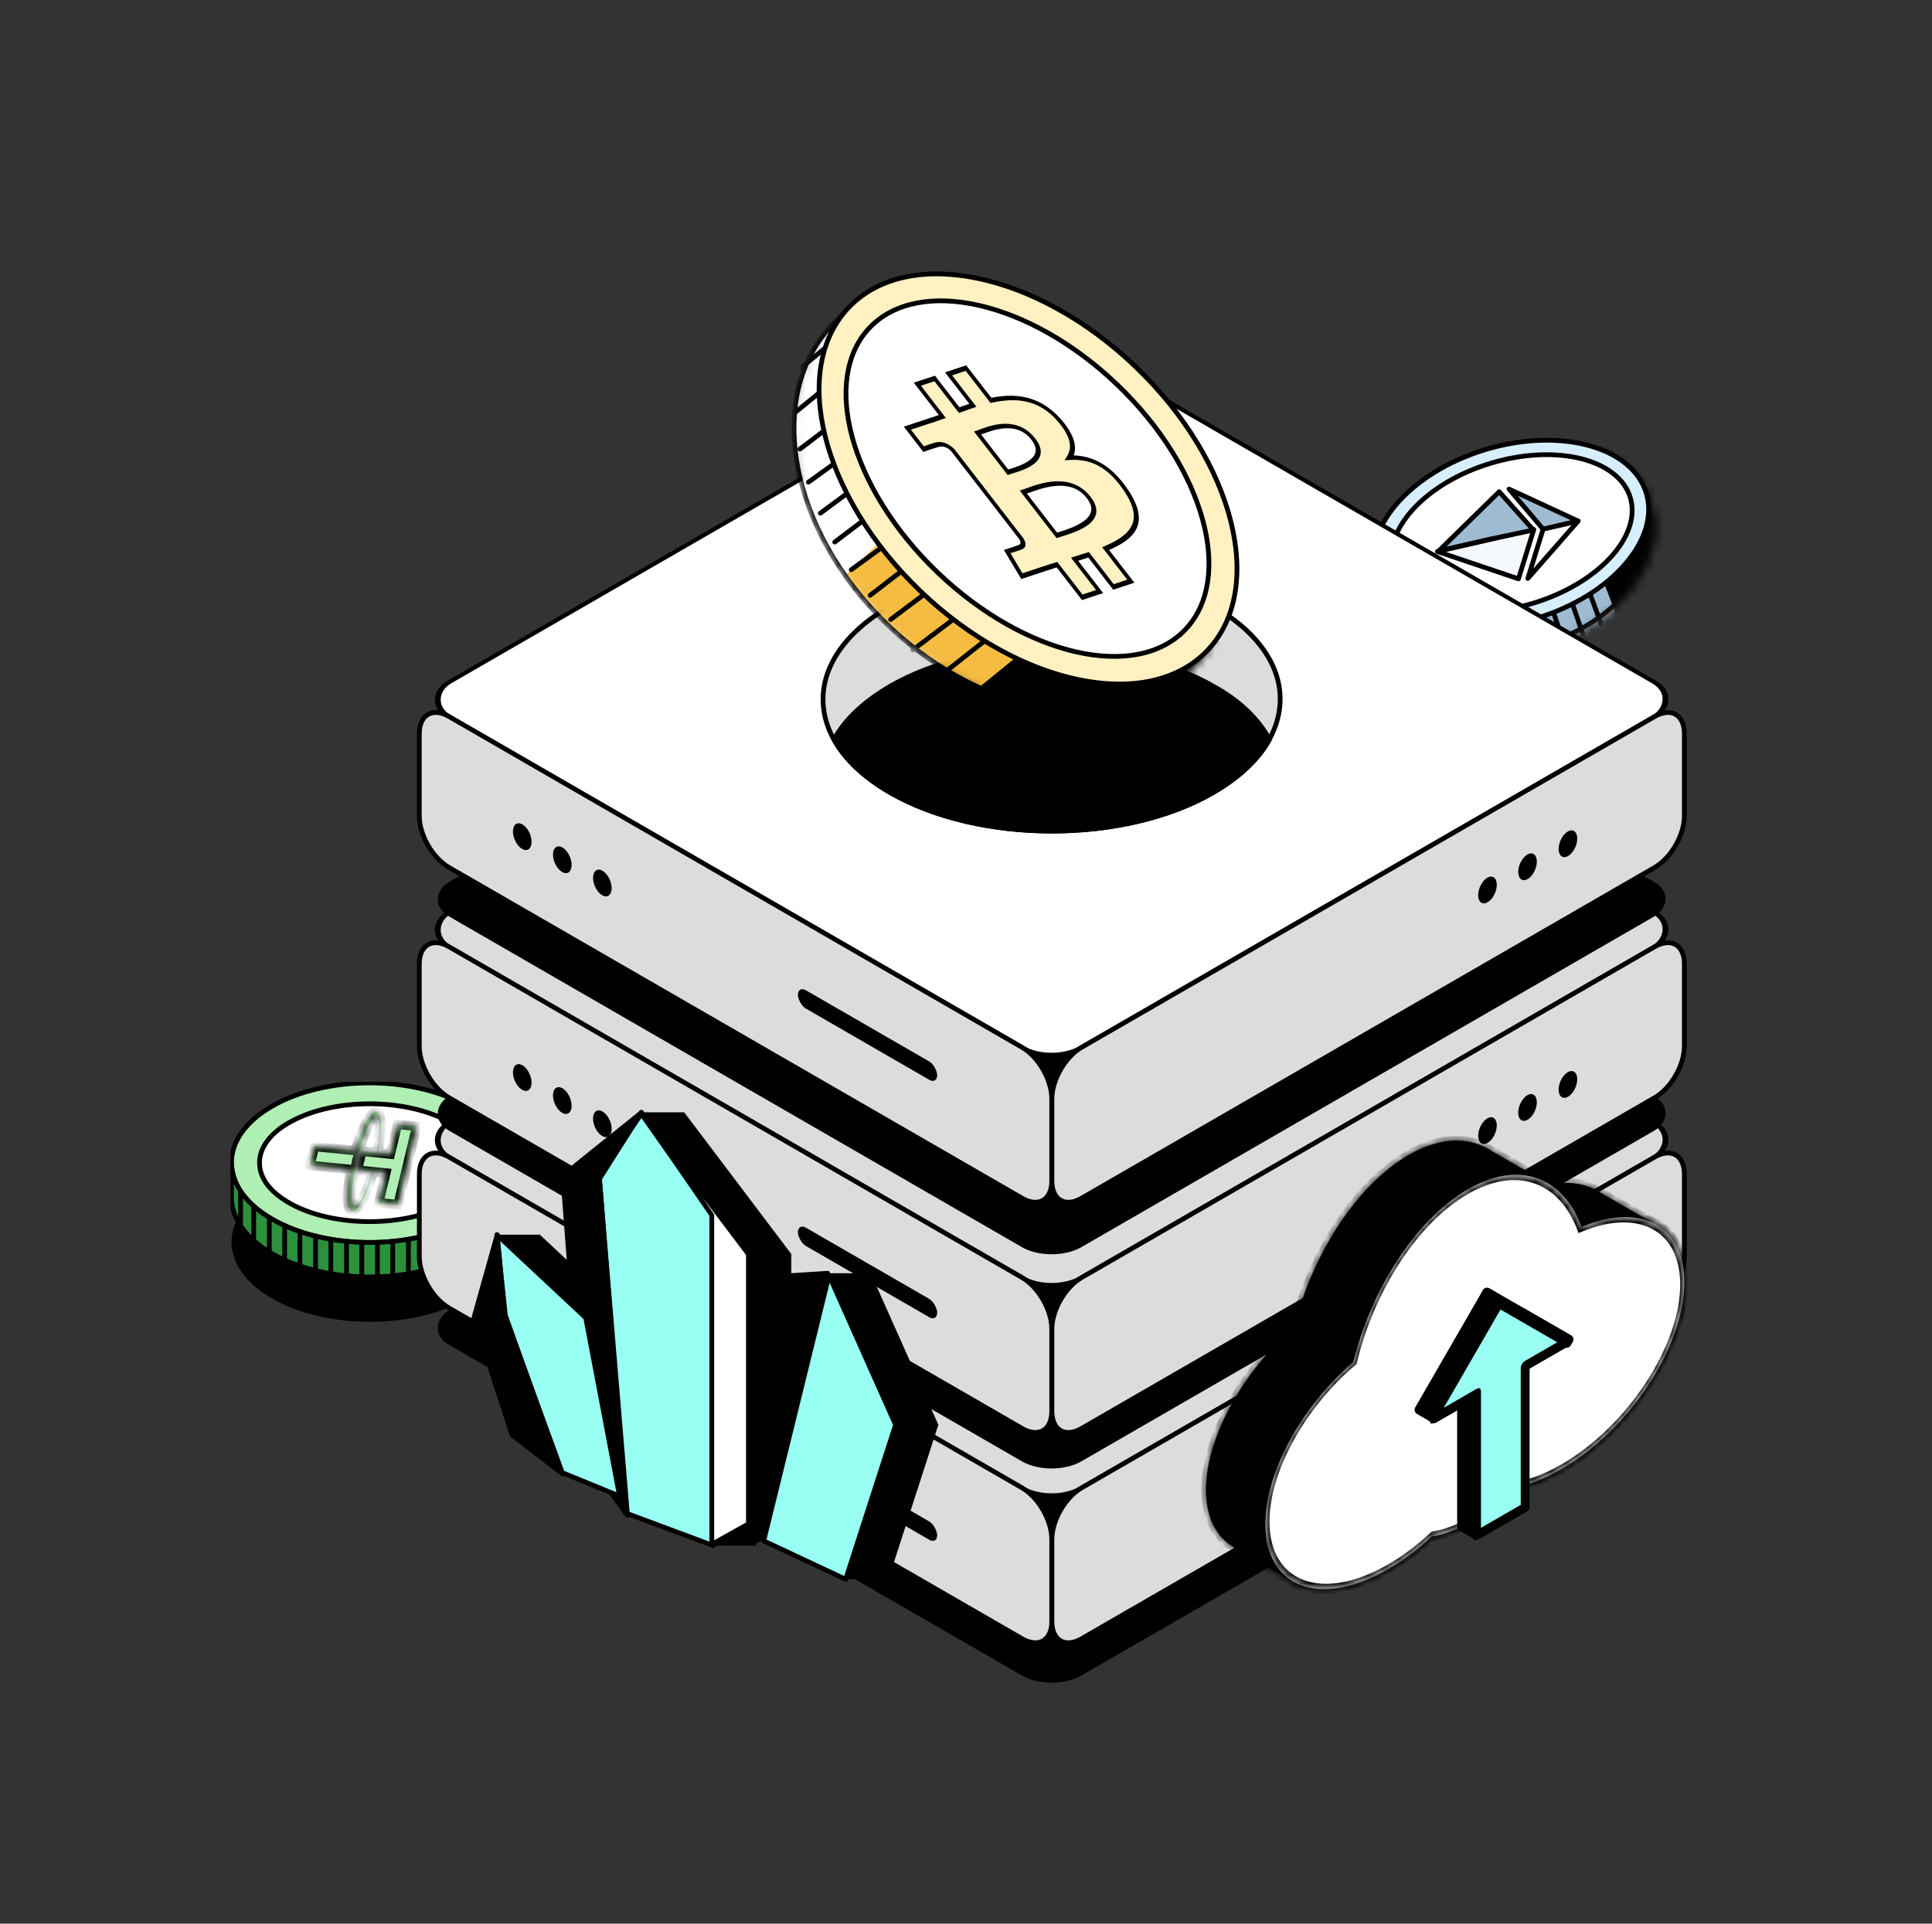 <svg width="241" height="240" viewBox="0 0 241 240" fill="none" xmlns="http://www.w3.org/2000/svg">
<rect x="0" y="0" width="241" height="240" fill="#333333" stroke="none"/>
<mask id="mask0_2521_40071" style="mask-type:alpha" maskUnits="userSpaceOnUse" x="171" y="54" width="36" height="28">
<path d="M192.64 80.416C187.946 81.829 183.29 81.728 179.562 80.434C175.833 79.139 173.049 76.66 172.045 73.324C171.04 69.987 171.992 66.383 174.386 63.245C176.78 60.108 180.606 57.453 185.301 56.039C189.995 54.626 194.651 54.727 198.38 56.021C202.108 57.316 204.892 59.795 205.896 63.131C206.901 66.468 205.949 70.072 203.555 73.21C201.161 76.347 197.335 79.002 192.64 80.416Z" fill="white" stroke="black" stroke-width="0.489"/>
</mask>
<g mask="url(#mask0_2521_40071)">
<rect x="200.301" y="83.737" width="26.519" height="16.051" transform="rotate(-111.124 200.301 83.737)" fill="black"/>
<rect x="189.584" y="90.089" width="26.519" height="16.051" transform="rotate(-111.124 189.584 90.089)" fill="#9EBBD1"/>
<path d="M176.562 80.425L174.453 75.046M179.355 81.741L177.355 76.564M181.877 82.257L180.14 77.257M184.231 82.41L182.708 77.654M186.518 82.287L184.968 77.631M188.72 81.959L187.192 77.558M190.886 81.47L189.355 76.781M192.966 80.777L191.47 76.56M194.99 79.947L193.51 75.615M197.462 79.146L195.834 74.435M199.754 77.923L197.909 72.915M201.829 76.404L199.984 71.396M203.687 74.588L201.81 69.537M204.674 72.204L203.031 68.095" stroke="black" stroke-width="0.593" stroke-miterlimit="10" stroke-linecap="round" stroke-linejoin="round"/>
<path d="M192.625 80.365C187.94 81.776 183.296 81.675 179.579 80.384C175.861 79.094 173.093 76.625 172.095 73.309C171.096 69.992 172.041 66.406 174.428 63.277C176.814 60.149 180.631 57.5 185.316 56.09C190.001 54.679 194.645 54.78 198.362 56.071C202.08 57.361 204.848 59.83 205.846 63.146C206.845 66.463 205.9 70.049 203.513 73.178C201.127 76.306 197.31 78.955 192.625 80.365Z" stroke="black" stroke-width="0.593"/>
</g>
<path d="M191.652 77.136C186.958 78.549 182.362 78.626 178.729 77.621C175.092 76.616 172.466 74.544 171.607 71.691C170.748 68.838 171.794 65.66 174.271 62.814C176.745 59.971 180.62 57.497 185.313 56.084C190.007 54.671 194.603 54.594 198.236 55.599C201.873 56.604 204.499 58.676 205.358 61.529C206.217 64.382 205.171 67.559 202.694 70.406C200.22 73.249 196.345 75.723 191.652 77.136Z" fill="#D7EEFF" stroke="black" stroke-width="0.593"/>
<path d="M191.226 75.263C187.112 76.502 183.099 76.619 179.944 75.822C176.781 75.024 174.533 73.325 173.825 70.973C173.117 68.621 174.053 65.964 176.249 63.552C178.44 61.145 181.85 59.028 185.965 57.789C190.08 56.55 194.092 56.432 197.248 57.229C200.41 58.028 202.658 59.727 203.366 62.078C204.075 64.43 203.138 67.088 200.942 69.5C198.751 71.907 195.341 74.024 191.226 75.263Z" fill="white" stroke="black" stroke-width="0.593"/>
<path d="M189.414 72.216L191.329 66.053L185.74 67.332L179.3 68.806L189.414 72.216Z" fill="#F5F9FE" stroke="black" stroke-width="0.593" stroke-linejoin="round"/>
<path d="M179.479 68.724L185.918 67.25L191.276 66.125L187.012 61.345L179.479 68.724Z" fill="#9EBBD1" stroke="black" stroke-width="0.593" stroke-linejoin="round"/>
<path d="M190.581 72.169L196.868 65.004L192.494 66.005L190.581 72.169Z" fill="white" stroke="black" stroke-width="0.593" stroke-linejoin="round"/>
<path d="M192.479 66.001L196.853 65L188.242 61.018L192.479 66.001Z" fill="#9EBBD1" stroke="black" stroke-width="0.593" stroke-linejoin="round"/>
<g clip-path="url(#clip0_2521_40071)">
<path d="M63.346 154.952C63.346 155.673 63.202 156.394 62.938 157.09C62.265 158.892 60.704 160.597 58.302 161.991C51.576 165.882 40.67 165.882 33.92 161.991C31.518 160.597 29.956 158.892 29.284 157.09C29.019 156.394 28.875 155.673 28.875 154.952C28.875 152.406 30.557 149.86 33.92 147.914C40.646 144.022 51.552 144.022 58.302 147.914C61.665 149.86 63.346 152.406 63.346 154.952Z" fill="black"/>
<path d="M63.346 145.059C63.346 145.779 63.202 146.5 62.938 147.197C62.265 148.998 60.704 150.704 58.302 152.097C51.576 155.988 40.67 155.988 33.92 152.097C31.518 150.704 29.956 148.998 29.284 147.197C29.019 146.5 28.875 145.779 28.875 145.059C28.875 142.512 30.557 139.966 33.92 138.02C40.646 134.129 51.552 134.129 58.302 138.02C61.665 139.966 63.346 142.512 63.346 145.059Z" fill="#AFEFB4" stroke="black" stroke-width="0.593" stroke-miterlimit="10" stroke-linecap="round" stroke-linejoin="round"/>
<path d="M59.829 145.058C59.829 145.586 59.733 146.115 59.516 146.643C58.964 147.964 57.739 149.237 55.817 150.246C50.46 153.129 41.764 153.129 36.383 150.246C34.462 149.213 33.213 147.964 32.684 146.643C32.468 146.115 32.372 145.586 32.372 145.058C32.372 143.184 33.717 141.286 36.407 139.869C41.764 136.986 50.46 136.986 55.841 139.869C58.483 141.31 59.829 143.184 59.829 145.058Z" fill="white" stroke="black" stroke-width="0.593" stroke-miterlimit="10" stroke-linecap="round" stroke-linejoin="round"/>
<mask id="path-15-inside-1_2521_40071" fill="white">
<path fill-rule="evenodd" clip-rule="evenodd" d="M51.989 140.517L49.652 150.296L47.237 150.053L48.123 146.344L46.563 146.187C45.748 149.065 44.643 151.194 43.944 151.124C43.244 151.053 43.185 148.806 43.752 145.902L38.658 145.39L39.222 143.029L44.318 143.542C45.132 140.685 46.229 138.577 46.925 138.647C47.621 138.717 47.683 140.942 47.126 143.826L48.688 143.983L49.574 140.274L51.989 140.517ZM46.99 143.812C47.476 141.31 47.478 139.402 46.947 139.348C46.334 139.287 45.243 141.724 44.51 144.793C43.777 147.861 43.679 150.398 44.292 150.46C44.825 150.513 45.721 148.674 46.428 146.173L44.574 145.987L45.138 143.626L46.99 143.812Z"/>
</mask>
<path fill-rule="evenodd" clip-rule="evenodd" d="M51.989 140.517L49.652 150.296L47.237 150.053L48.123 146.344L46.563 146.187C45.748 149.065 44.643 151.194 43.944 151.124C43.244 151.053 43.185 148.806 43.752 145.902L38.658 145.39L39.222 143.029L44.318 143.542C45.132 140.685 46.229 138.577 46.925 138.647C47.621 138.717 47.683 140.942 47.126 143.826L48.688 143.983L49.574 140.274L51.989 140.517ZM46.99 143.812C47.476 141.31 47.478 139.402 46.947 139.348C46.334 139.287 45.243 141.724 44.51 144.793C43.777 147.861 43.679 150.398 44.292 150.46C44.825 150.513 45.721 148.674 46.428 146.173L44.574 145.987L45.138 143.626L46.99 143.812Z" fill="#AFEFB4"/>
<path d="M49.652 150.296L49.514 150.873L50.105 150.932L50.242 150.355L49.652 150.296ZM51.989 140.517L52.579 140.576L52.717 139.999L52.127 139.94L51.989 140.517ZM47.237 150.053L46.646 149.993L46.508 150.571L47.099 150.63L47.237 150.053ZM48.123 146.344L48.714 146.403L48.852 145.826L48.261 145.767L48.123 146.344ZM46.563 146.187L46.701 145.61L46.135 145.553L45.979 146.103L46.563 146.187ZM43.752 145.902L44.347 145.937L44.456 145.382L43.89 145.325L43.752 145.902ZM38.658 145.39L38.067 145.331L37.929 145.908L38.52 145.967L38.658 145.39ZM39.222 143.029L39.36 142.452L38.77 142.393L38.632 142.97L39.222 143.029ZM44.318 143.542L44.18 144.119L44.745 144.176L44.902 143.626L44.318 143.542ZM47.126 143.826L46.53 143.792L46.423 144.346L46.988 144.403L47.126 143.826ZM48.688 143.983L48.55 144.56L49.14 144.62L49.278 144.042L48.688 143.983ZM49.574 140.274L49.712 139.697L49.121 139.637L48.983 140.215L49.574 140.274ZM46.99 143.812L46.852 144.39L47.468 144.451L47.586 143.847L46.99 143.812ZM46.428 146.173L47.012 146.257L47.181 145.658L46.566 145.596L46.428 146.173ZM44.574 145.987L43.983 145.928L43.845 146.505L44.436 146.564L44.574 145.987ZM45.138 143.626L45.276 143.049L44.685 142.99L44.547 143.567L45.138 143.626ZM50.242 150.355L52.579 140.576L51.398 140.457L49.062 150.236L50.242 150.355ZM47.099 150.63L49.514 150.873L49.79 149.718L47.375 149.476L47.099 150.63ZM47.533 146.284L46.646 149.993L47.827 150.112L48.714 146.403L47.533 146.284ZM46.425 146.764L47.985 146.921L48.261 145.767L46.701 145.61L46.425 146.764ZM43.806 151.701C44.314 151.752 44.726 151.399 44.967 151.136C45.239 150.839 45.5 150.431 45.745 149.968C46.238 149.032 46.733 147.735 47.148 146.271L45.979 146.103C45.579 147.517 45.113 148.724 44.675 149.555C44.454 149.974 44.257 150.266 44.1 150.437C43.911 150.643 43.923 150.531 44.082 150.546L43.806 151.701ZM43.156 145.867C42.868 147.345 42.733 148.678 42.767 149.667C42.783 150.157 42.842 150.597 42.962 150.934C43.069 151.233 43.298 151.65 43.806 151.701L44.082 150.546C44.24 150.562 44.199 150.672 44.115 150.439C44.046 150.244 43.994 149.927 43.979 149.484C43.949 148.606 44.069 147.364 44.347 145.937L43.156 145.867ZM38.52 145.967L43.614 146.479L43.89 145.325L38.796 144.813L38.52 145.967ZM38.632 142.97L38.067 145.331L39.248 145.449L39.812 143.089L38.632 142.97ZM44.456 142.965L39.36 142.452L39.084 143.607L44.18 144.119L44.456 142.965ZM47.063 138.07C46.557 138.019 46.147 138.368 45.906 138.63C45.635 138.926 45.375 139.33 45.132 139.79C44.641 140.718 44.148 142.003 43.734 143.457L44.902 143.626C45.302 142.223 45.765 141.027 46.2 140.204C46.42 139.789 46.616 139.501 46.772 139.331C46.958 139.128 46.945 139.24 46.787 139.225L47.063 138.07ZM47.722 143.86C48.005 142.393 48.136 141.07 48.102 140.089C48.084 139.603 48.026 139.166 47.905 138.831C47.798 138.535 47.569 138.121 47.063 138.07L46.787 139.225C46.63 139.209 46.669 139.099 46.752 139.33C46.822 139.522 46.874 139.835 46.89 140.274C46.92 141.144 46.804 142.376 46.53 143.792L47.722 143.86ZM48.825 143.406L47.264 143.249L46.988 144.403L48.55 144.56L48.825 143.406ZM48.983 140.215L48.097 143.924L49.278 144.042L50.164 140.333L48.983 140.215ZM52.127 139.94L49.712 139.697L49.436 140.851L51.851 141.094L52.127 139.94ZM46.809 139.926C46.686 139.913 46.63 139.85 46.623 139.841C46.619 139.836 46.637 139.859 46.661 139.938C46.708 140.096 46.741 140.361 46.743 140.739C46.748 141.486 46.633 142.548 46.394 143.778L47.586 143.847C47.833 142.574 47.962 141.431 47.956 140.585C47.953 140.167 47.918 139.788 47.831 139.495C47.788 139.349 47.723 139.194 47.62 139.065C47.514 138.932 47.341 138.797 47.085 138.771L46.809 139.926ZM45.1 144.852C45.461 143.343 45.906 142.006 46.327 141.066C46.539 140.591 46.733 140.247 46.889 140.037C46.969 139.931 47.017 139.889 47.029 139.88C47.04 139.872 46.953 139.94 46.809 139.926L47.085 138.771C46.788 138.741 46.533 138.872 46.365 138.998C46.197 139.122 46.053 139.284 45.933 139.446C45.689 139.772 45.449 140.217 45.221 140.728C44.759 141.759 44.292 143.174 43.919 144.733L45.1 144.852ZM44.43 149.883C44.573 149.897 44.624 149.979 44.618 149.969C44.611 149.958 44.584 149.909 44.558 149.792C44.507 149.561 44.483 149.195 44.502 148.701C44.54 147.723 44.74 146.361 45.1 144.852L43.919 144.733C43.547 146.293 43.331 147.733 43.29 148.806C43.27 149.337 43.291 149.809 43.37 150.168C43.41 150.345 43.471 150.528 43.573 150.68C43.675 150.832 43.857 151.007 44.154 151.037L44.43 149.883ZM45.843 146.09C45.496 147.319 45.108 148.364 44.752 149.083C44.572 149.447 44.416 149.696 44.296 149.839C44.236 149.911 44.207 149.93 44.212 149.927C44.222 149.92 44.306 149.87 44.43 149.883L44.154 151.037C44.411 151.063 44.64 150.967 44.803 150.86C44.963 150.757 45.096 150.621 45.206 150.489C45.427 150.225 45.638 149.868 45.837 149.466C46.239 148.653 46.652 147.528 47.012 146.257L45.843 146.09ZM44.436 146.564L46.29 146.75L46.566 145.596L44.712 145.41L44.436 146.564ZM44.547 143.567L43.983 145.928L45.164 146.046L45.728 143.685L44.547 143.567ZM47.128 143.235L45.276 143.049L45 144.203L46.852 144.39L47.128 143.235Z" fill="black" mask="url(#path-15-inside-1_2521_40071)"/>
<path d="M63.346 145.052V149.352C63.346 151.898 61.665 154.445 58.302 156.39C51.576 160.282 40.67 160.282 33.92 156.39C30.557 154.445 28.875 151.898 28.875 149.352V145.052C28.875 145.773 29.019 146.493 29.284 147.19C29.956 148.992 31.518 150.697 33.92 152.09C40.646 155.982 51.552 155.982 58.302 152.09C60.728 150.697 62.265 148.992 62.938 147.19C63.202 146.493 63.346 145.773 63.346 145.052Z" fill="#2C903D" stroke="black" stroke-width="0.593" stroke-miterlimit="10"/>
<path d="M62.524 152.434V148.134" stroke="black" stroke-width="0.593" stroke-miterlimit="10" stroke-linecap="round" stroke-linejoin="round"/>
<path d="M60.617 154.755V150.479" stroke="black" stroke-width="0.593" stroke-miterlimit="10" stroke-linecap="round" stroke-linejoin="round"/>
<path d="M58.664 156.174V151.898" stroke="black" stroke-width="0.593" stroke-miterlimit="10" stroke-linecap="round" stroke-linejoin="round"/>
<path d="M56.712 157.184V152.908" stroke="black" stroke-width="0.593" stroke-miterlimit="10" stroke-linecap="round" stroke-linejoin="round"/>
<path d="M54.759 157.957V153.657" stroke="black" stroke-width="0.593" stroke-miterlimit="10" stroke-linecap="round" stroke-linejoin="round"/>
<path d="M52.852 158.501V154.225" stroke="black" stroke-width="0.593" stroke-miterlimit="10" stroke-linecap="round" stroke-linejoin="round"/>
<path d="M50.945 158.911V154.611" stroke="black" stroke-width="0.593" stroke-miterlimit="10" stroke-linecap="round" stroke-linejoin="round"/>
<path d="M48.992 159.165V154.889" stroke="black" stroke-width="0.593" stroke-miterlimit="10" stroke-linecap="round" stroke-linejoin="round"/>
<path d="M47.085 159.278V155.003" stroke="black" stroke-width="0.593" stroke-miterlimit="10" stroke-linecap="round" stroke-linejoin="round"/>
<path d="M45.132 159.278V155.003" stroke="black" stroke-width="0.593" stroke-miterlimit="10" stroke-linecap="round" stroke-linejoin="round"/>
<path d="M43.225 159.165V154.889" stroke="black" stroke-width="0.593" stroke-miterlimit="10" stroke-linecap="round" stroke-linejoin="round"/>
<path d="M41.272 158.887V154.611" stroke="black" stroke-width="0.593" stroke-miterlimit="10" stroke-linecap="round" stroke-linejoin="round"/>
<path d="M39.365 158.502V154.202" stroke="black" stroke-width="0.593" stroke-miterlimit="10" stroke-linecap="round" stroke-linejoin="round"/>
<path d="M37.412 157.933V153.657" stroke="black" stroke-width="0.593" stroke-miterlimit="10" stroke-linecap="round" stroke-linejoin="round"/>
<path d="M35.505 157.185V152.885" stroke="black" stroke-width="0.593" stroke-miterlimit="10" stroke-linecap="round" stroke-linejoin="round"/>
<path d="M33.598 156.151V151.875" stroke="black" stroke-width="0.593" stroke-miterlimit="10" stroke-linecap="round" stroke-linejoin="round"/>
<path d="M31.645 154.737V150.462" stroke="black" stroke-width="0.593" stroke-miterlimit="10" stroke-linecap="round" stroke-linejoin="round"/>
<path d="M30.011 152.887V148.611" stroke="black" stroke-width="0.593" stroke-miterlimit="10" stroke-linecap="round" stroke-linejoin="round"/>
</g>
<rect width="91.093" height="91.093" rx="4.276" transform="matrix(0.866 0.5 -0.866 0.5 131.184 120.088)" fill="black"/>
<rect width="91.093" height="91.093" rx="4.276" transform="matrix(0.866 0.5 -0.866 0.5 131.184 96.673)" fill="#DCDCDC" stroke="black" stroke-width="0.593" stroke-miterlimit="10" stroke-linecap="round" stroke-linejoin="round"/>
<path d="M127.493 185.623L56.01 144.352C53.965 143.171 52.307 144.128 52.307 146.49L52.307 156.767C52.307 159.129 53.965 162 56.01 163.181L127.493 204.442C129.538 205.622 131.196 204.665 131.196 202.303L131.196 192.037C131.196 189.675 129.538 186.803 127.493 185.623Z" fill="#DCDCDC" stroke="black" stroke-width="0.593" stroke-miterlimit="10" stroke-linecap="round" stroke-linejoin="round"/>
<path d="M134.921 185.623L206.404 144.352C208.449 143.171 210.107 144.128 210.107 146.49L210.107 156.767C210.107 159.129 208.449 162 206.404 163.181L134.921 204.442C132.876 205.622 131.218 204.665 131.218 202.303L131.218 192.037C131.218 189.675 132.876 186.803 134.921 185.623Z" fill="#DCDCDC" stroke="black" stroke-width="0.593" stroke-miterlimit="10" stroke-linecap="round" stroke-linejoin="round"/>
<rect width="91.093" height="91.093" rx="4.276" transform="matrix(0.866 0.5 -0.866 0.5 131.184 93.364)" fill="black"/>
<rect width="91.093" height="91.093" rx="4.276" transform="matrix(0.866 0.5 -0.866 0.5 131.184 70.432)" fill="#DCDCDC" stroke="black" stroke-width="0.593" stroke-miterlimit="10" stroke-linecap="round" stroke-linejoin="round"/>
<path d="M127.493 159.387L56.01 118.116C53.965 116.935 52.307 117.893 52.307 120.254L52.307 130.531C52.307 132.893 53.965 135.765 56.01 136.945L127.493 178.206C129.538 179.386 131.196 178.429 131.196 176.068L131.196 165.801C131.196 163.439 129.538 160.568 127.493 159.387Z" fill="#DCDCDC" stroke="black" stroke-width="0.593" stroke-miterlimit="10" stroke-linecap="round" stroke-linejoin="round"/>
<rect width="91.093" height="91.093" rx="4.276" transform="matrix(0.866 0.5 -0.866 0.5 131.184 66.64)" fill="black"/>
<path d="M134.921 159.387L206.404 118.116C208.449 116.935 210.107 117.893 210.107 120.254L210.107 130.531C210.107 132.893 208.449 135.765 206.404 136.945L134.921 178.206C132.876 179.386 131.218 178.429 131.218 176.068L131.218 165.801C131.218 163.439 132.876 160.568 134.921 159.387Z" fill="#DCDCDC" stroke="black" stroke-width="0.593" stroke-miterlimit="10" stroke-linecap="round" stroke-linejoin="round"/>
<rect width="91.093" height="91.093" rx="4.276" transform="matrix(0.866 0.5 -0.866 0.5 131.184 41.71)" fill="white" stroke="black" stroke-width="0.593" stroke-miterlimit="10" stroke-linecap="round" stroke-linejoin="round"/>
<path d="M158.34 92.247C157.013 94.668 154.671 96.931 151.314 98.883C140.228 105.285 122.195 105.285 111.031 98.883C107.674 96.931 105.332 94.668 104.005 92.247C100.882 86.549 103.224 80.147 111.031 75.619C122.117 69.218 140.15 69.218 151.314 75.619C159.199 80.147 161.463 86.549 158.34 92.247Z" fill="#DCDCDC" stroke="black" stroke-width="0.593" stroke-miterlimit="10" stroke-linecap="round" stroke-linejoin="round"/>
<path d="M158.364 92.245C157.037 94.665 154.695 96.929 151.338 98.881C140.252 105.282 122.219 105.282 111.055 98.881C107.698 96.929 105.356 94.665 104.029 92.245C105.356 89.825 107.698 87.561 111.055 85.609C122.141 79.208 140.174 79.208 151.338 85.609C154.773 87.483 157.037 89.825 158.364 92.245Z" fill="black" stroke="black" stroke-width="0.593" stroke-miterlimit="10" stroke-linecap="round" stroke-linejoin="round"/>
<path d="M127.493 130.665L56.01 89.394C53.965 88.213 52.307 89.171 52.307 91.532L52.307 101.809C52.307 104.171 53.965 107.043 56.01 108.223L127.493 149.484C129.538 150.664 131.196 149.707 131.196 147.346L131.196 137.079C131.196 134.717 129.538 131.846 127.493 130.665Z" fill="#DCDCDC" stroke="black" stroke-width="0.593" stroke-miterlimit="10" stroke-linecap="round" stroke-linejoin="round"/>
<path d="M65.839 106.004C66.355 105.784 66.464 104.88 66.083 103.983C65.701 103.087 64.974 102.538 64.458 102.758C63.942 102.978 63.832 103.882 64.214 104.779C64.595 105.675 65.323 106.224 65.839 106.004Z" fill="black"/>
<path d="M70.834 108.888C71.35 108.668 71.459 107.763 71.078 106.867C70.697 105.97 69.969 105.422 69.453 105.641C68.937 105.861 68.828 106.766 69.209 107.662C69.591 108.559 70.318 109.107 70.834 108.888Z" fill="black"/>
<path d="M75.829 111.788C76.345 111.568 76.455 110.664 76.073 109.767C75.692 108.871 74.964 108.322 74.448 108.542C73.932 108.762 73.823 109.666 74.204 110.563C74.586 111.459 75.313 112.008 75.829 111.788Z" fill="black"/>
<path d="M65.839 136.054C66.355 135.835 66.464 134.93 66.083 134.033C65.701 133.137 64.974 132.588 64.458 132.808C63.942 133.028 63.832 133.932 64.214 134.829C64.595 135.725 65.323 136.274 65.839 136.054Z" fill="black"/>
<path d="M70.834 138.926C71.35 138.707 71.459 137.802 71.078 136.906C70.697 136.009 69.969 135.461 69.453 135.68C68.937 135.9 68.828 136.805 69.209 137.701C69.591 138.597 70.318 139.146 70.834 138.926Z" fill="black"/>
<path d="M75.829 141.821C76.345 141.602 76.455 140.697 76.073 139.801C75.692 138.904 74.964 138.356 74.448 138.575C73.932 138.795 73.823 139.7 74.204 140.596C74.586 141.492 75.313 142.041 75.829 141.821Z" fill="black"/>
<path d="M65.839 161.382C66.355 161.162 66.464 160.257 66.083 159.361C65.701 158.465 64.974 157.916 64.458 158.136C63.942 158.355 63.832 159.26 64.214 160.156C64.595 161.053 65.323 161.601 65.839 161.382Z" fill="black"/>
<path d="M70.834 164.254C71.35 164.034 71.459 163.13 71.078 162.233C70.697 161.337 69.969 160.788 69.453 161.008C68.937 161.227 68.828 162.132 69.209 163.029C69.591 163.925 70.318 164.473 70.834 164.254Z" fill="black"/>
<path d="M75.829 167.149C76.345 166.929 76.455 166.024 76.073 165.128C75.692 164.232 74.964 163.683 74.448 163.903C73.932 164.122 73.823 165.027 74.204 165.923C74.586 166.82 75.313 167.368 75.829 167.149Z" fill="black"/>
<path d="M134.921 130.665L206.404 89.394C208.449 88.213 210.107 89.171 210.107 91.532L210.107 101.809C210.107 104.171 208.449 107.043 206.404 108.223L134.921 149.484C132.876 150.664 131.218 149.707 131.218 147.346L131.218 137.079C131.218 134.717 132.876 131.846 134.921 130.665Z" fill="#DCDCDC" stroke="black" stroke-width="0.593" stroke-miterlimit="10" stroke-linecap="round" stroke-linejoin="round"/>
<mask id="path-59-inside-2_2521_40071" fill="white">
<path fill-rule="evenodd" clip-rule="evenodd" d="M193.01 147.599C192.914 147.543 192.817 147.49 192.719 147.439L192.992 147.597C193.087 147.652 193.182 147.709 193.275 147.768C193.877 147.66 194.46 147.598 195.02 147.582C196.633 147.532 198.059 147.858 199.232 148.535C199.353 148.605 199.471 148.678 199.587 148.756L206.615 152.813C208.773 154.06 210.069 156.497 210.071 159.967L210.088 159.977C210.088 167.971 203.227 178.414 194.763 183.301L187.357 179.025L187.354 179.026L194.738 183.289C192.48 184.593 190.336 185.37 188.405 185.656L181.024 181.394L181.023 181.395L188.414 185.662C186.756 187.453 184.964 188.944 183.092 190.024L175.699 185.756L175.694 185.758L183.087 190.027C181.508 190.939 179.985 191.494 178.551 191.718L178.55 191.718C176.87 193.286 175.049 194.665 173.147 195.762L165.757 191.496L165.74 191.505L173.119 195.766C168.334 198.528 164.06 198.924 161.25 197.301L153.846 193.026C154.018 193.125 154.196 193.217 154.379 193.301L154.103 193.142C154.033 193.105 153.963 193.066 153.895 193.027C151.734 191.779 150.438 189.339 150.438 185.864V185.859C150.44 182.331 151.776 178.328 153.996 174.536C155.883 171.272 158.434 168.164 161.382 165.64L161.403 165.652C161.408 165.648 161.412 165.644 161.417 165.64C163.362 157.714 167.862 150.045 173.316 145.735C174.091 145.121 174.886 144.575 175.695 144.106L175.686 144.101C177.816 142.872 179.844 142.291 181.686 142.293C183.125 142.292 184.451 142.645 185.625 143.323C185.744 143.391 185.861 143.463 185.976 143.538L193.01 147.599Z"/>
</mask>
<path fill-rule="evenodd" clip-rule="evenodd" d="M193.01 147.599C192.914 147.543 192.817 147.49 192.719 147.439L192.992 147.597C193.087 147.652 193.182 147.709 193.275 147.768C193.877 147.66 194.46 147.598 195.02 147.582C196.633 147.532 198.059 147.858 199.232 148.535C199.353 148.605 199.471 148.678 199.587 148.756L206.615 152.813C208.773 154.06 210.069 156.497 210.071 159.967L210.088 159.977C210.088 167.971 203.227 178.414 194.763 183.301L187.357 179.025L187.354 179.026L194.738 183.289C192.48 184.593 190.336 185.37 188.405 185.656L181.024 181.394L181.023 181.395L188.414 185.662C186.756 187.453 184.964 188.944 183.092 190.024L175.699 185.756L175.694 185.758L183.087 190.027C181.508 190.939 179.985 191.494 178.551 191.718L178.55 191.718C176.87 193.286 175.049 194.665 173.147 195.762L165.757 191.496L165.74 191.505L173.119 195.766C168.334 198.528 164.06 198.924 161.25 197.301L153.846 193.026C154.018 193.125 154.196 193.217 154.379 193.301L154.103 193.142C154.033 193.105 153.963 193.066 153.895 193.027C151.734 191.779 150.438 189.339 150.438 185.864V185.859C150.44 182.331 151.776 178.328 153.996 174.536C155.883 171.272 158.434 168.164 161.382 165.64L161.403 165.652C161.408 165.648 161.412 165.644 161.417 165.64C163.362 157.714 167.862 150.045 173.316 145.735C174.091 145.121 174.886 144.575 175.695 144.106L175.686 144.101C177.816 142.872 179.844 142.291 181.686 142.293C183.125 142.292 184.451 142.645 185.625 143.323C185.744 143.391 185.861 143.463 185.976 143.538L193.01 147.599Z" fill="black"/>
<path d="M153.994 192.769L153.993 192.768L153.695 193.282L153.697 193.282L153.994 192.769ZM192.719 147.439L192.993 146.913C192.707 146.764 192.354 146.871 192.199 147.154C192.044 147.437 192.143 147.792 192.422 147.953L192.719 147.439ZM193.01 147.599L192.713 148.113C192.997 148.277 193.36 148.179 193.524 147.895C193.687 147.612 193.59 147.249 193.306 147.085L193.01 147.599ZM192.992 147.597L192.695 148.111L192.695 148.111L192.992 147.597ZM193.275 147.768L192.957 148.269C193.082 148.349 193.234 148.379 193.38 148.352L193.275 147.768ZM195.02 147.582L195.037 148.176L195.039 148.175L195.02 147.582ZM199.232 148.535L198.935 149.049V149.049L199.232 148.535ZM199.587 148.756L199.256 149.249C199.267 149.256 199.278 149.263 199.29 149.269L199.587 148.756ZM206.615 152.813L206.912 152.299L206.911 152.299L206.615 152.813ZM210.071 159.967L209.478 159.967C209.478 160.179 209.591 160.375 209.774 160.481L210.071 159.967ZM210.088 159.977H210.681C210.681 159.765 210.568 159.569 210.385 159.463L210.088 159.977ZM194.763 183.301L194.466 183.815C194.65 183.921 194.876 183.921 195.059 183.815L194.763 183.301ZM187.357 179.025L187.653 178.511C187.47 178.405 187.244 178.405 187.06 178.511L187.357 179.025ZM187.354 179.026L187.058 178.512C186.874 178.618 186.761 178.814 186.761 179.026C186.761 179.238 186.874 179.434 187.058 179.54L187.354 179.026ZM194.738 183.289L195.035 183.803C195.218 183.697 195.332 183.501 195.332 183.289C195.332 183.077 195.218 182.881 195.035 182.775L194.738 183.289ZM188.405 185.656L188.109 186.169C188.225 186.236 188.36 186.262 188.492 186.243L188.405 185.656ZM181.024 181.394L181.321 180.88C181.081 180.742 180.778 180.787 180.589 180.99L181.024 181.394ZM181.023 181.395L180.589 180.991C180.466 181.123 180.41 181.304 180.437 181.483C180.464 181.662 180.57 181.818 180.727 181.909L181.023 181.395ZM188.414 185.662L188.85 186.065C188.972 185.932 189.028 185.751 189.001 185.573C188.974 185.395 188.867 185.238 188.711 185.148L188.414 185.662ZM183.092 190.024L182.796 190.538C182.979 190.644 183.205 190.644 183.389 190.538L183.092 190.024ZM175.699 185.756L175.995 185.242C175.812 185.136 175.586 185.136 175.402 185.242L175.699 185.756ZM175.694 185.758L175.398 185.244C175.214 185.35 175.101 185.546 175.101 185.758C175.101 185.97 175.214 186.166 175.397 186.272L175.694 185.758ZM183.087 190.027L183.384 190.541C183.568 190.435 183.681 190.239 183.681 190.027C183.681 189.815 183.568 189.619 183.384 189.513L183.087 190.027ZM178.551 191.718L178.254 192.232C178.372 192.3 178.509 192.326 178.643 192.305L178.551 191.718ZM178.55 191.718L178.848 191.204C178.622 191.073 178.336 191.106 178.145 191.284L178.55 191.718ZM173.147 195.762L172.851 196.276C173.034 196.382 173.261 196.382 173.444 196.276L173.147 195.762ZM165.757 191.496L166.054 190.982C165.87 190.876 165.644 190.876 165.461 190.981L165.757 191.496ZM165.74 191.505L165.444 190.991C165.26 191.097 165.147 191.293 165.147 191.505C165.146 191.717 165.26 191.913 165.443 192.019L165.74 191.505ZM173.119 195.766L173.416 196.279C173.599 196.173 173.712 195.978 173.712 195.766C173.712 195.554 173.599 195.358 173.416 195.252L173.119 195.766ZM161.25 197.301L161.547 196.787L161.547 196.787L161.25 197.301ZM153.846 193.026L154.142 192.512C153.858 192.348 153.496 192.445 153.332 192.729C153.168 193.013 153.265 193.376 153.549 193.54L153.846 193.026ZM154.379 193.301L154.131 193.84C154.419 193.973 154.76 193.855 154.906 193.574C155.051 193.292 154.95 192.946 154.675 192.787L154.379 193.301ZM154.103 193.142L154.4 192.628C154.393 192.624 154.387 192.621 154.38 192.617L154.103 193.142ZM153.895 193.027L154.191 192.513L154.191 192.513L153.895 193.027ZM150.438 185.859L149.845 185.859V185.859H150.438ZM153.996 174.536L154.508 174.835L154.51 174.833L153.996 174.536ZM161.382 165.64L161.679 165.126C161.461 165 161.187 165.026 160.996 165.189L161.382 165.64ZM161.403 165.652L161.106 166.166C161.324 166.292 161.598 166.266 161.789 166.103L161.403 165.652ZM161.417 165.64L161.803 166.091C161.897 166.01 161.964 165.902 161.993 165.781L161.417 165.64ZM173.316 145.735L173.684 146.2L173.684 146.2L173.316 145.735ZM175.695 144.106L175.993 144.62C176.176 144.514 176.289 144.318 176.289 144.106C176.288 143.894 176.175 143.698 175.992 143.592L175.695 144.106ZM175.686 144.101L175.39 143.587C175.206 143.693 175.093 143.889 175.093 144.101C175.093 144.313 175.206 144.509 175.39 144.615L175.686 144.101ZM181.686 142.293L181.686 142.887L181.687 142.887L181.686 142.293ZM185.625 143.323L185.329 143.837L185.329 143.837L185.625 143.323ZM185.976 143.538L185.653 144.036C185.662 144.041 185.671 144.047 185.68 144.052L185.976 143.538ZM192.445 147.966C192.535 148.013 192.625 148.062 192.713 148.113L193.306 147.085C193.203 147.025 193.099 146.968 192.993 146.913L192.445 147.966ZM193.288 147.083L193.016 146.925L192.422 147.953L192.695 148.111L193.288 147.083ZM193.593 147.268C193.493 147.204 193.391 147.142 193.288 147.083L192.695 148.111C192.783 148.162 192.87 148.214 192.957 148.269L193.593 147.268ZM195.003 146.989C194.411 147.006 193.799 147.071 193.17 147.184L193.38 148.352C193.955 148.249 194.509 148.191 195.037 148.176L195.003 146.989ZM199.529 148.021C198.245 147.279 196.704 146.936 195.001 146.989L195.039 148.175C196.561 148.128 197.874 148.436 198.935 149.049L199.529 148.021ZM199.917 148.262C199.79 148.178 199.661 148.097 199.529 148.021L198.935 149.049C199.045 149.112 199.152 149.179 199.256 149.249L199.917 148.262ZM206.911 152.299L199.883 148.242L199.29 149.269L206.318 153.327L206.911 152.299ZM210.664 159.966C210.662 156.346 209.301 153.679 206.912 152.299L206.318 153.327C208.245 154.44 209.475 156.648 209.478 159.967L210.664 159.966ZM210.385 159.463L210.368 159.453L209.774 160.481L209.791 160.491L210.385 159.463ZM195.059 183.815C199.383 181.318 203.279 177.416 206.095 173.13C208.907 168.851 210.681 164.129 210.681 159.977H209.495C209.495 163.82 207.838 168.316 205.103 172.478C202.373 176.634 198.606 180.396 194.466 182.787L195.059 183.815ZM187.06 179.539L194.466 183.815L195.059 182.787L187.653 178.511L187.06 179.539ZM187.651 179.54L187.653 179.539L187.06 178.511L187.058 178.512L187.651 179.54ZM195.035 182.775L187.651 178.512L187.058 179.54L194.441 183.803L195.035 182.775ZM188.492 186.243C190.511 185.943 192.726 185.136 195.035 183.803L194.441 182.775C192.233 184.05 190.16 184.796 188.318 185.069L188.492 186.243ZM180.727 181.908L188.109 186.169L188.702 185.142L181.321 180.88L180.727 181.908ZM181.458 181.799L181.459 181.798L180.589 180.99L180.589 180.991L181.458 181.799ZM188.711 185.148L181.32 180.881L180.727 181.909L188.117 186.176L188.711 185.148ZM183.389 190.538C185.321 189.423 187.16 187.891 188.85 186.065L187.979 185.259C186.353 187.015 184.606 188.465 182.796 189.51L183.389 190.538ZM175.402 186.27L182.796 190.538L183.389 189.51L175.995 185.242L175.402 186.27ZM175.99 186.272L175.995 186.27L175.402 185.242L175.398 185.244L175.99 186.272ZM183.384 189.513L175.991 185.244L175.397 186.272L182.791 190.541L183.384 189.513ZM178.643 192.305C180.161 192.067 181.753 191.483 183.384 190.541L182.791 189.513C181.263 190.395 179.809 190.92 178.459 191.132L178.643 192.305ZM178.253 192.231L178.254 192.232L178.849 191.205L178.848 191.204L178.253 192.231ZM173.444 196.276C175.389 195.153 177.246 193.747 178.955 192.152L178.145 191.284C176.494 192.825 174.709 194.176 172.851 195.249L173.444 196.276ZM165.46 192.009L172.851 196.276L173.444 195.249L166.054 190.982L165.46 192.009ZM166.036 192.019L166.053 192.01L165.461 190.981L165.444 190.991L166.036 192.019ZM173.416 195.252L166.037 190.991L165.443 192.019L172.822 196.279L173.416 195.252ZM160.953 197.814C164.032 199.592 168.55 199.088 173.416 196.279L172.822 195.252C168.117 197.968 164.089 198.255 161.547 196.787L160.953 197.814ZM153.549 193.54L160.953 197.815L161.547 196.787L154.142 192.512L153.549 193.54ZM154.627 192.762C154.46 192.685 154.299 192.602 154.142 192.512L153.549 193.54C153.737 193.648 153.931 193.749 154.131 193.84L154.627 192.762ZM153.806 193.656L154.082 193.815L154.675 192.787L154.4 192.628L153.806 193.656ZM153.598 193.541C153.673 193.584 153.749 193.626 153.825 193.666L154.38 192.617C154.317 192.584 154.254 192.549 154.191 192.513L153.598 193.541ZM149.845 185.864C149.845 189.489 151.206 192.159 153.598 193.541L154.191 192.513C152.262 191.399 151.032 189.188 151.032 185.864H149.845ZM149.845 185.859V185.864H151.032V185.859H149.845ZM153.484 174.236C151.23 178.085 149.846 182.193 149.845 185.859L151.032 185.859C151.033 182.47 152.322 178.571 154.508 174.835L153.484 174.236ZM160.996 165.189C157.996 167.758 155.402 170.919 153.482 174.238L154.51 174.833C156.364 171.626 158.872 168.57 161.768 166.091L160.996 165.189ZM161.7 165.138L161.679 165.126L161.085 166.154L161.106 166.166L161.7 165.138ZM161.031 165.189C161.026 165.193 161.021 165.197 161.017 165.201L161.789 166.103C161.794 166.099 161.798 166.095 161.803 166.091L161.031 165.189ZM172.948 145.269C167.368 149.679 162.81 157.474 160.841 165.498L161.993 165.781C163.914 157.954 168.355 150.412 173.684 146.2L172.948 145.269ZM175.398 143.593C174.561 144.077 173.743 144.639 172.947 145.269L173.684 146.2C174.439 145.602 175.21 145.073 175.993 144.62L175.398 143.593ZM175.39 144.615L175.399 144.62L175.992 143.592L175.983 143.587L175.39 144.615ZM181.687 141.7C179.718 141.697 177.589 142.318 175.39 143.587L175.983 144.615C178.043 143.426 179.969 142.885 181.686 142.887L181.687 141.7ZM185.922 142.809C184.655 142.077 183.225 141.698 181.686 141.7L181.687 142.887C183.025 142.885 184.248 143.213 185.329 143.837L185.922 142.809ZM186.3 143.04C186.176 142.96 186.05 142.883 185.922 142.809L185.329 143.837C185.438 143.9 185.546 143.966 185.653 144.036L186.3 143.04ZM193.306 147.085L186.273 143.024L185.68 144.052L192.713 148.113L193.306 147.085Z" fill="black" mask="url(#path-59-inside-2_2521_40071)"/>
<mask id="path-61-inside-3_2521_40071" fill="white">
<path fill-rule="evenodd" clip-rule="evenodd" d="M197.286 153.08C204.558 150.011 210.106 152.773 210.106 159.962C210.106 167.957 203.245 178.399 194.781 183.286C192.516 184.593 190.367 185.37 188.433 185.654C186.775 187.446 184.982 188.937 183.11 190.017C181.532 190.928 180.01 191.483 178.578 191.708C176.895 193.28 175.071 194.662 173.165 195.762C164.701 200.649 157.84 198.129 157.84 190.134C157.84 183.566 162.472 175.345 168.818 169.911C171.04 160.85 176.601 152.126 183.11 148.368C189.508 144.674 194.991 146.837 197.286 153.08Z"/>
</mask>
<path fill-rule="evenodd" clip-rule="evenodd" d="M197.286 153.08C204.558 150.011 210.106 152.773 210.106 159.962C210.106 167.957 203.245 178.399 194.781 183.286C192.516 184.593 190.367 185.37 188.433 185.654C186.775 187.446 184.982 188.937 183.11 190.017C181.532 190.928 180.01 191.483 178.578 191.708C176.895 193.28 175.071 194.662 173.165 195.762C164.701 200.649 157.84 198.129 157.84 190.134C157.84 183.566 162.472 175.345 168.818 169.911C171.04 160.85 176.601 152.126 183.11 148.368C189.508 144.674 194.991 146.837 197.286 153.08Z" fill="white"/>
<path d="M197.286 153.08L196.801 153.556L196.905 153.84L197.217 153.708L197.286 153.08ZM188.433 185.654L188.612 184.995L188.418 185.023L188.227 185.229L188.433 185.654ZM178.578 191.708L178.754 191.049L178.591 191.075L178.426 191.229L178.578 191.708ZM168.818 169.911L168.939 170.418L169.217 170.18L169.307 169.815L168.818 169.911ZM197.217 153.708C204.32 150.71 209.592 153.456 209.592 160.258L210.62 159.665C210.62 152.089 204.796 149.311 197.354 152.452L197.217 153.708ZM209.592 160.258C209.592 167.82 203.062 177.911 194.781 182.692L194.781 183.879C203.427 178.887 210.62 168.093 210.62 159.665L209.592 160.258ZM194.781 182.692C192.577 183.965 190.488 184.719 188.612 184.995L188.253 186.314C190.245 186.021 192.456 185.221 194.781 183.879L194.781 182.692ZM188.227 185.229C186.632 186.953 184.908 188.386 183.11 189.424L183.11 190.611C185.055 189.488 186.918 187.939 188.638 186.08L188.227 185.229ZM183.11 189.424C181.594 190.299 180.131 190.833 178.754 191.049L178.402 192.368C179.889 192.134 181.471 191.557 183.11 190.611L183.11 189.424ZM178.426 191.229C176.793 192.755 175.02 194.098 173.165 195.169L173.165 196.356C175.122 195.226 176.997 193.806 178.73 192.188L178.426 191.229ZM173.165 195.169C164.884 199.95 158.354 197.399 158.354 189.838L157.326 190.431C157.326 198.859 164.519 201.348 173.165 196.356L173.165 195.169ZM158.354 189.838C158.354 183.62 162.751 175.716 168.939 170.418L168.698 169.404C162.192 174.974 157.326 183.511 157.326 190.431L158.354 189.838ZM169.307 169.815C171.476 160.969 176.873 152.563 183.11 148.962L183.11 147.775C176.33 151.689 170.605 160.731 168.33 170.007L169.307 169.815ZM183.11 148.962C189.242 145.421 194.561 147.462 196.801 153.556L197.771 152.604C195.421 146.211 189.775 143.927 183.11 147.775L183.11 148.962Z" fill="black" mask="url(#path-61-inside-3_2521_40071)"/>
<rect width="20.059" height="2.283" rx="1.142" transform="matrix(0.866 0.5 -2.20305e-08 1 99.533 122.971)" fill="black"/>
<rect width="20.059" height="2.283" rx="1.142" transform="matrix(0.866 0.5 -2.20305e-08 1 99.533 152.59)" fill="black"/>
<rect width="20.059" height="2.283" rx="1.142" transform="matrix(0.866 0.5 -2.20305e-08 1 99.533 180.359)" fill="black"/>
<path d="M194.895 106.889C194.378 106.67 194.269 105.765 194.651 104.869C195.032 103.972 195.76 103.424 196.276 103.643C196.792 103.863 196.901 104.768 196.52 105.664C196.138 106.561 195.411 107.109 194.895 106.889Z" fill="black"/>
<path d="M189.854 109.762C189.338 109.542 189.229 108.637 189.61 107.741C189.992 106.845 190.719 106.296 191.235 106.516C191.752 106.735 191.861 107.64 191.479 108.536C191.098 109.433 190.37 109.981 189.854 109.762Z" fill="black"/>
<path d="M184.859 112.657C184.343 112.437 184.234 111.532 184.615 110.636C184.997 109.739 185.724 109.191 186.24 109.41C186.756 109.63 186.866 110.535 186.484 111.431C186.103 112.328 185.375 112.876 184.859 112.657Z" fill="black"/>
<path d="M194.895 136.917C194.378 136.697 194.269 135.793 194.651 134.896C195.032 134 195.76 133.451 196.276 133.671C196.792 133.89 196.901 134.795 196.52 135.692C196.138 136.588 195.411 137.137 194.895 136.917Z" fill="black"/>
<path d="M189.854 139.789C189.338 139.57 189.229 138.665 189.61 137.768C189.992 136.872 190.719 136.323 191.235 136.543C191.752 136.763 191.861 137.667 191.479 138.564C191.098 139.46 190.37 140.009 189.854 139.789Z" fill="black"/>
<path d="M184.859 142.678C184.343 142.459 184.234 141.554 184.615 140.658C184.997 139.761 185.724 139.213 186.24 139.432C186.756 139.652 186.866 140.557 186.484 141.453C186.103 142.349 185.375 142.898 184.859 142.678Z" fill="black"/>
<mask id="mask1_2521_40071" style="mask-type:alpha" maskUnits="userSpaceOnUse" x="98" y="34" width="56" height="55">
<path d="M110.738 78.017C104.544 72.08 100.686 64.895 99.447 58.087C98.207 51.279 99.589 44.87 103.837 40.437C108.086 36.004 114.431 34.352 121.286 35.301C128.14 36.25 135.482 39.799 141.677 45.736C147.871 51.673 151.729 58.858 152.968 65.666C154.207 72.474 152.826 78.883 148.577 83.317C144.329 87.749 137.984 89.401 131.129 88.452C124.275 87.503 116.932 83.954 110.738 78.017Z" fill="white" stroke="black" stroke-width="0.534"/>
</mask>
<g mask="url(#mask1_2521_40071)">
<path d="M110.758 77.996C104.568 72.063 100.713 64.883 99.476 58.082C98.238 51.28 99.618 44.881 103.859 40.457C108.099 36.032 114.434 34.382 121.282 35.33C128.129 36.278 135.466 39.824 141.656 45.757C147.847 51.69 151.701 58.87 152.939 65.671C154.177 72.473 152.797 78.872 148.556 83.296C144.315 87.721 137.981 89.371 131.133 88.423C124.286 87.475 116.949 83.929 110.758 77.996Z" fill="url(#paint0_linear_2521_40071)" stroke="black" stroke-width="0.593"/>
<rect x="105.664" y="99.154" width="47.975" height="29.037" transform="rotate(-39.148 105.664 99.154)" fill="black"/>
<path d="M99.959 45.859L108.031 39.219M99.258 51.399L107.046 45.062M99.783 56.026L107.411 50.241M100.837 60.162L108.166 54.88M102.329 64.027L109.471 58.754M104.125 67.631L110.84 62.54M106.179 71.084L113.388 65.825M108.536 74.275L114.952 69.34M111.096 77.292L117.72 72.321M113.857 81.095L121.051 75.657M117.244 84.354L124.826 78.377M121.02 87.073L128.601 81.096M125.184 89.253L132.821 83.198M129.837 89.617L135.986 84.49" stroke="black" stroke-width="0.593" stroke-miterlimit="10" stroke-linecap="round" stroke-linejoin="round"/>
</g>
<path d="M114.821 73.757C108.624 67.818 104.542 60.868 102.939 54.445C101.336 48.017 102.224 42.163 105.89 38.337C109.556 34.512 115.368 33.377 121.858 34.706C128.343 36.034 135.46 39.818 141.656 45.757C147.853 51.696 151.936 58.646 153.538 65.069C155.141 71.497 154.254 77.351 150.587 81.177C146.921 85.002 141.11 86.137 134.62 84.808C128.134 83.48 121.017 79.696 114.821 73.757Z" fill="#FFF1C1" stroke="black" stroke-width="0.593"/>
<path d="M116.954 71.415C111.494 66.182 107.834 60.129 106.318 54.584C104.801 49.032 105.444 44.045 108.497 40.859C111.551 37.674 116.506 36.819 122.117 38.1C127.722 39.378 133.925 42.779 139.384 48.011C144.843 53.243 148.504 59.297 150.019 64.842C151.537 70.394 150.893 75.381 147.84 78.566C144.787 81.752 139.832 82.606 134.22 81.326C128.616 80.047 122.413 76.647 116.954 71.415Z" fill="white" stroke="black" stroke-width="0.593"/>
<path fill-rule="evenodd" clip-rule="evenodd" d="M132.08 52.361C129.587 49.54 126.619 49.301 123.608 49.951L120.492 45.924L118.326 46.643L121.36 50.564C120.791 50.753 120.219 50.959 119.651 51.164L116.597 47.217L114.432 47.935L117.546 51.961C117.086 52.128 116.633 52.291 116.184 52.44L116.174 52.427L113.186 53.417L115.212 56.036C115.212 56.036 116.785 55.47 116.784 55.513C117.662 55.222 118.393 55.703 118.861 56.173L122.411 60.761C122.472 60.742 122.553 60.718 122.653 60.703L122.58 60.727C122.53 60.744 122.477 60.761 122.425 60.779L127.397 67.207C127.601 67.532 127.824 68.084 127.212 68.289C127.261 68.307 125.637 68.811 125.637 68.811L127.472 71.881L130.29 70.946C130.605 70.842 130.92 70.742 131.232 70.644L131.232 70.644C131.439 70.578 131.645 70.513 131.849 70.447L135.001 74.52L137.165 73.802L134.047 69.772C134.652 69.589 135.231 69.403 135.792 69.217L138.895 73.229L141.061 72.51L137.915 68.444C141.374 66.999 143.12 65.115 140.442 61.139C138.286 57.938 135.915 56.977 133.413 57.101C134.109 55.961 133.907 54.425 132.08 52.361ZM135.814 62.078C137.975 64.87 134.052 66.095 132.257 66.656L132.257 66.656C132.095 66.706 131.951 66.751 131.83 66.792L127.655 61.395C127.803 61.346 127.978 61.281 128.177 61.209C129.957 60.557 133.604 59.222 135.814 62.078ZM126.089 58.804C127.59 58.341 130.864 57.33 128.901 54.791C126.892 52.195 123.86 53.317 122.379 53.866C122.213 53.927 122.066 53.982 121.942 54.023L125.729 58.918C125.831 58.884 125.953 58.846 126.089 58.804Z" fill="#FFF1C1"/>
<path d="M123.608 49.951L123.372 50.031L123.56 50.275L123.793 50.225L123.608 49.951ZM132.08 52.361L131.864 52.466L131.864 52.467L132.08 52.361ZM120.492 45.924L120.729 45.844L120.523 45.578L120.286 45.657L120.492 45.924ZM118.326 46.643L118.121 46.376L117.882 46.455L118.09 46.722L118.326 46.643ZM121.36 50.564L121.566 50.831L121.805 50.752L121.597 50.484L121.36 50.564ZM119.651 51.164L119.414 51.244L119.624 51.515L119.861 51.43L119.651 51.164ZM116.597 47.217L116.834 47.137L116.628 46.871L116.391 46.949L116.597 47.217ZM114.432 47.935L114.226 47.667L113.988 47.746L114.195 48.014L114.432 47.935ZM117.546 51.961L117.757 52.227L117.986 52.144L117.783 51.882L117.546 51.961ZM116.184 52.44L115.953 52.526L116.159 52.784L116.39 52.707L116.184 52.44ZM116.174 52.427L116.406 52.341L116.199 52.084L115.968 52.16L116.174 52.427ZM113.186 53.417L112.98 53.15L112.741 53.229L112.949 53.497L113.186 53.417ZM115.212 56.036L114.975 56.115L115.185 56.387L115.422 56.301L115.212 56.036ZM116.784 55.513L116.47 55.393L116.459 55.956L116.99 55.78L116.784 55.513ZM118.861 56.173L119.098 56.094L119.079 56.069L119.056 56.046L118.861 56.173ZM122.411 60.761L122.174 60.841L122.379 61.106L122.616 61.029L122.411 60.761ZM122.653 60.703L122.859 60.97L122.482 60.427L122.653 60.703ZM122.58 60.727L122.785 60.994L122.786 60.994L122.58 60.727ZM122.425 60.779L122.217 60.512L121.982 60.593L122.188 60.859L122.425 60.779ZM127.397 67.207L127.66 67.164L127.648 67.145L127.634 67.127L127.397 67.207ZM127.212 68.289L127.005 68.022L126.383 68.229L127.208 68.541L127.212 68.289ZM125.637 68.811L125.435 68.542L125.227 68.607L125.369 68.846L125.637 68.811ZM127.472 71.881L127.204 71.916L127.398 72.241L127.677 72.148L127.472 71.881ZM130.29 70.946L130.085 70.678L130.084 70.678L130.29 70.946ZM131.232 70.644L131.031 70.375L131.028 70.375L131.232 70.644ZM131.232 70.644L131.433 70.912L131.435 70.912L131.232 70.644ZM131.849 70.447L132.086 70.367L131.881 70.103L131.645 70.179L131.849 70.447ZM135.001 74.52L134.765 74.6L134.97 74.866L135.207 74.787L135.001 74.52ZM137.165 73.802L137.371 74.07L137.61 73.991L137.402 73.723L137.165 73.802ZM134.047 69.772L133.846 69.503L133.599 69.578L133.81 69.852L134.047 69.772ZM135.792 69.217L136.029 69.137L135.823 68.871L135.586 68.949L135.792 69.217ZM138.895 73.229L138.658 73.308L138.864 73.575L139.101 73.496L138.895 73.229ZM141.061 72.51L141.267 72.777L141.505 72.698L141.298 72.43L141.061 72.51ZM137.915 68.444L137.696 68.181L137.483 68.27L137.679 68.523L137.915 68.444ZM140.442 61.139L140.187 61.194L140.187 61.194L140.442 61.139ZM133.413 57.101L133.121 56.899L132.806 57.417L133.557 57.38L133.413 57.101ZM132.257 66.656L132.054 66.388L132.048 66.389L132.042 66.392L132.257 66.656ZM135.814 62.078L135.577 62.157L135.577 62.157L135.814 62.078ZM132.257 66.656L132.459 66.924L132.466 66.922L132.472 66.92L132.257 66.656ZM131.83 66.792L131.593 66.871L131.799 67.138L132.036 67.059L131.83 66.792ZM127.655 61.395L127.449 61.127L127.211 61.206L127.418 61.474L127.655 61.395ZM128.177 61.209L127.966 60.943L127.966 60.943L128.177 61.209ZM128.901 54.791L129.138 54.711L129.138 54.711L128.901 54.791ZM126.089 58.804L125.887 58.536L125.887 58.536L126.089 58.804ZM122.379 53.866L122.592 54.131L122.592 54.131L122.379 53.866ZM121.942 54.023L121.737 53.755L121.498 53.835L121.706 54.102L121.942 54.023ZM125.729 58.918L125.492 58.997L125.698 59.264L125.935 59.185L125.729 58.918ZM123.793 50.225C125.285 49.902 126.732 49.809 128.09 50.124C129.427 50.433 130.692 51.14 131.864 52.466L132.296 52.257C130.975 50.761 129.509 49.938 127.986 49.585C126.485 49.237 124.943 49.35 123.424 49.678L123.793 50.225ZM120.256 46.004L123.372 50.031L123.845 49.872L120.729 45.844L120.256 46.004ZM118.532 46.91L120.698 46.191L120.286 45.657L118.121 46.376L118.532 46.91ZM121.597 50.484L118.563 46.563L118.09 46.722L121.124 50.644L121.597 50.484ZM119.861 51.43C120.43 51.225 121 51.02 121.566 50.831L121.155 50.297C120.583 50.487 120.008 50.693 119.44 50.898L119.861 51.43ZM116.36 47.296L119.414 51.244L119.888 51.084L116.834 47.137L116.36 47.296ZM114.638 48.202L116.803 47.484L116.391 46.949L114.226 47.667L114.638 48.202ZM117.783 51.882L114.669 47.855L114.195 48.014L117.31 52.041L117.783 51.882ZM116.39 52.707C116.842 52.557 117.297 52.393 117.757 52.227L117.336 51.696C116.875 51.862 116.424 52.024 115.978 52.172L116.39 52.707ZM115.943 52.514L115.953 52.526L116.416 52.353L116.406 52.341L115.943 52.514ZM113.391 53.685L116.38 52.695L115.968 52.16L112.98 53.15L113.391 53.685ZM115.449 55.956L113.422 53.338L112.949 53.497L114.975 56.115L115.449 55.956ZM117.098 55.632C117.099 55.595 117.09 55.527 117.03 55.445C116.968 55.359 116.887 55.306 116.831 55.278C116.742 55.234 116.673 55.233 116.667 55.232C116.63 55.23 116.602 55.235 116.595 55.236C116.571 55.24 116.545 55.246 116.523 55.252C116.475 55.265 116.409 55.285 116.335 55.308C116.185 55.356 115.987 55.424 115.79 55.492C115.593 55.56 115.396 55.63 115.248 55.682C115.174 55.708 115.113 55.73 115.07 55.745C115.048 55.753 115.031 55.759 115.019 55.763C115.014 55.766 115.009 55.767 115.006 55.768C115.005 55.769 115.004 55.769 115.003 55.769C115.002 55.77 115.002 55.77 115.002 55.77C115.002 55.77 115.002 55.77 115.002 55.77C115.002 55.77 115.002 55.77 115.002 55.77C115.002 55.77 115.002 55.77 115.212 56.036C115.422 56.301 115.422 56.301 115.422 56.301C115.422 56.301 115.422 56.301 115.422 56.301C115.422 56.301 115.422 56.301 115.423 56.301C115.423 56.301 115.423 56.301 115.423 56.301C115.424 56.301 115.425 56.3 115.427 56.3C115.43 56.299 115.434 56.297 115.44 56.295C115.451 56.291 115.468 56.285 115.49 56.277C115.532 56.262 115.594 56.24 115.667 56.214C115.815 56.162 116.011 56.093 116.207 56.025C116.403 55.957 116.597 55.891 116.742 55.844C116.816 55.821 116.873 55.804 116.911 55.794C116.931 55.788 116.939 55.787 116.938 55.787C116.937 55.787 116.934 55.788 116.928 55.788C116.924 55.788 116.911 55.79 116.893 55.788C116.889 55.788 116.822 55.787 116.735 55.744C116.679 55.717 116.599 55.664 116.537 55.578C116.478 55.497 116.469 55.429 116.47 55.393L117.098 55.632ZM119.056 56.046C118.791 55.779 118.43 55.488 117.991 55.31C117.545 55.128 117.066 55.084 116.578 55.245L116.99 55.78C117.379 55.651 117.705 55.701 117.961 55.805C118.225 55.913 118.464 56.097 118.667 56.301L119.056 56.046ZM122.648 60.682L119.098 56.094L118.624 56.253L122.174 60.841L122.648 60.682ZM122.482 60.427C122.366 60.445 122.273 60.472 122.207 60.494L122.616 61.029C122.671 61.011 122.741 60.992 122.825 60.978L122.482 60.427ZM122.786 60.994L122.859 60.97L122.448 60.435L122.374 60.46L122.786 60.994ZM122.633 61.046C122.684 61.028 122.735 61.011 122.785 60.994L122.374 60.459C122.324 60.476 122.271 60.494 122.217 60.512L122.633 61.046ZM127.634 67.127L122.662 60.699L122.188 60.859L127.16 67.286L127.634 67.127ZM127.418 68.556C127.789 68.432 127.931 68.189 127.924 67.904C127.918 67.632 127.779 67.354 127.66 67.164L127.134 67.249C127.219 67.385 127.293 67.545 127.296 67.682C127.299 67.805 127.246 67.941 127.005 68.022L127.418 68.556ZM125.637 68.811C125.839 69.079 125.839 69.079 125.839 69.079C125.839 69.079 125.839 69.079 125.839 69.079C125.839 69.079 125.839 69.079 125.839 69.079C125.839 69.079 125.84 69.079 125.84 69.079C125.841 69.079 125.842 69.078 125.844 69.078C125.847 69.077 125.851 69.075 125.857 69.073C125.869 69.07 125.887 69.064 125.909 69.058C125.953 69.044 126.017 69.024 126.092 69C126.244 68.953 126.446 68.889 126.647 68.825C126.847 68.76 127.047 68.695 127.194 68.645C127.267 68.62 127.33 68.597 127.373 68.58C127.394 68.572 127.416 68.563 127.434 68.554C127.439 68.552 127.46 68.541 127.478 68.525C127.483 68.519 127.492 68.511 127.501 68.498C127.508 68.487 127.524 68.461 127.527 68.419C127.53 68.373 127.517 68.283 127.427 68.183C127.346 68.092 127.254 68.051 127.216 68.037L127.208 68.541C127.17 68.527 127.079 68.486 126.998 68.396C126.909 68.296 126.896 68.207 126.899 68.161C126.902 68.119 126.918 68.094 126.924 68.084C126.932 68.072 126.941 68.064 126.945 68.059C126.955 68.051 126.963 68.046 126.965 68.044C126.968 68.042 126.97 68.041 126.971 68.041C126.971 68.041 126.969 68.042 126.963 68.044C126.958 68.046 126.952 68.049 126.943 68.053C126.907 68.067 126.851 68.087 126.779 68.111C126.635 68.16 126.438 68.225 126.239 68.289C126.039 68.353 125.838 68.416 125.687 68.463C125.611 68.487 125.548 68.507 125.504 68.52C125.482 68.527 125.465 68.533 125.453 68.537C125.447 68.538 125.442 68.54 125.439 68.541C125.438 68.541 125.437 68.541 125.436 68.542C125.435 68.542 125.435 68.542 125.435 68.542C125.435 68.542 125.435 68.542 125.435 68.542C125.435 68.542 125.435 68.542 125.435 68.542C125.435 68.542 125.435 68.542 125.637 68.811ZM127.739 71.846L125.904 68.776L125.369 68.846L127.204 71.916L127.739 71.846ZM130.084 70.678L127.266 71.614L127.677 72.148L130.496 71.213L130.084 70.678ZM131.028 70.375C130.717 70.474 130.401 70.574 130.085 70.678L130.496 71.213C130.81 71.11 131.123 71.01 131.435 70.912L131.028 70.375ZM131.031 70.375L131.031 70.375L131.433 70.912L131.433 70.912L131.031 70.375ZM131.645 70.179C131.442 70.245 131.236 70.31 131.029 70.375L131.435 70.912C131.642 70.846 131.849 70.781 132.053 70.715L131.645 70.179ZM135.238 74.44L132.086 70.367L131.612 70.527L134.765 74.6L135.238 74.44ZM136.96 73.535L134.796 74.253L135.207 74.787L137.371 74.07L136.96 73.535ZM133.81 69.852L136.929 73.882L137.402 73.723L134.284 69.692L133.81 69.852ZM135.586 68.949C135.026 69.136 134.449 69.321 133.846 69.503L134.248 70.041C134.855 69.857 135.436 69.671 135.998 69.484L135.586 68.949ZM139.132 73.149L136.029 69.137L135.555 69.296L138.658 73.308L139.132 73.149ZM140.855 72.243L138.689 72.962L139.101 73.496L141.267 72.777L140.855 72.243ZM137.679 68.523L140.824 72.59L141.298 72.43L138.152 68.364L137.679 68.523ZM140.187 61.194C141.474 63.105 141.681 64.477 141.18 65.553C140.671 66.648 139.418 67.462 137.696 68.181L138.135 68.706C139.872 67.98 141.22 67.129 141.779 65.928C142.347 64.707 142.087 63.149 140.696 61.084L140.187 61.194ZM133.557 57.38C134.772 57.319 135.915 57.525 136.994 58.099C138.07 58.671 139.14 59.639 140.187 61.194L140.696 61.085C139.588 59.438 138.395 58.326 137.12 57.648C135.849 56.972 134.555 56.759 133.269 56.823L133.557 57.38ZM131.864 52.467C132.741 53.457 133.21 54.299 133.385 55.018C133.561 55.738 133.451 56.359 133.121 56.899L133.704 57.303C134.071 56.703 134.207 55.986 134 55.137C133.792 54.287 133.246 53.329 132.296 52.256L131.864 52.467ZM132.459 66.924C133.351 66.646 134.814 66.191 135.776 65.444C136.258 65.071 136.632 64.611 136.734 64.041C136.837 63.459 136.653 62.776 136.05 61.998L135.577 62.157C136.055 62.775 136.191 63.292 136.111 63.744C136.029 64.207 135.716 64.611 135.262 64.963C134.355 65.667 132.958 66.105 132.054 66.388L132.459 66.924ZM132.472 66.92L132.472 66.92L132.042 66.392L132.042 66.392L132.472 66.92ZM132.036 67.059C132.155 67.019 132.297 66.975 132.459 66.924L132.054 66.388C131.893 66.438 131.747 66.483 131.624 66.525L132.036 67.059ZM127.418 61.474L131.593 66.871L132.067 66.712L127.892 61.315L127.418 61.474ZM127.966 60.943C127.766 61.016 127.593 61.079 127.449 61.127L127.861 61.662C128.012 61.612 128.19 61.546 128.388 61.474L127.966 60.943ZM136.05 61.998C135.44 61.209 134.716 60.696 133.948 60.395C133.194 60.1 132.421 60.019 131.692 60.049C130.237 60.109 128.849 60.62 127.966 60.943L128.388 61.474C129.284 61.146 130.61 60.663 131.976 60.606C132.658 60.578 133.322 60.658 133.929 60.895C134.522 61.128 135.082 61.518 135.577 62.157L136.05 61.998ZM128.664 54.871C129.099 55.433 129.234 55.894 129.188 56.286C129.14 56.688 128.899 57.037 128.534 57.338C127.802 57.942 126.644 58.302 125.887 58.536L126.291 59.073C127.036 58.843 128.265 58.466 129.055 57.814C129.451 57.487 129.753 57.078 129.814 56.562C129.876 56.036 129.684 55.418 129.138 54.711L128.664 54.871ZM122.592 54.131C123.338 53.854 124.433 53.451 125.578 53.428C126.148 53.416 126.705 53.499 127.22 53.719C127.723 53.933 128.214 54.289 128.664 54.871L129.138 54.711C128.584 53.995 127.942 53.518 127.265 53.229C126.6 52.946 125.93 52.858 125.306 52.87C124.063 52.896 122.901 53.329 122.167 53.6L122.592 54.131ZM122.148 54.29C122.276 54.248 122.426 54.192 122.592 54.131L122.167 53.6C122 53.663 121.856 53.716 121.737 53.755L122.148 54.29ZM125.966 58.838L122.179 53.943L121.706 54.102L125.492 58.997L125.966 58.838ZM125.887 58.536C125.752 58.578 125.628 58.616 125.523 58.65L125.935 59.185C126.035 59.152 126.154 59.115 126.291 59.073L125.887 58.536Z" fill="black"/>
<mask id="path-80-outside-4_2521_40071" maskUnits="userSpaceOnUse" x="176.049" y="160.236" width="21" height="32" fill="black">
<rect fill="white" x="176.049" y="160.236" width="21" height="32"/>
<path fill-rule="evenodd" clip-rule="evenodd" d="M187.344 162.305L185.492 161.236L185.225 161.699L185.234 161.705L177.056 175.87L177.049 175.874L177.052 175.876L177.049 175.882L178.9 176.951L178.907 176.939L182.362 174.944V190.424L182.371 190.429L182.362 190.434L184.213 191.503L190.202 188.046L188.356 186.98L188.365 186.975V186.972L190.207 188.036V170.415L195.279 167.487L195.415 167.566L195.683 167.103L193.831 166.034L191.522 164.701L189.67 163.632L189.663 163.644L189.653 163.639L187.344 162.305Z"/>
</mask>
<path fill-rule="evenodd" clip-rule="evenodd" d="M187.344 162.305L185.492 161.236L185.225 161.699L185.234 161.705L177.056 175.87L177.049 175.874L177.052 175.876L177.049 175.882L178.9 176.951L178.907 176.939L182.362 174.944V190.424L182.371 190.429L182.362 190.434L184.213 191.503L190.202 188.046L188.356 186.98L188.365 186.975V186.972L190.207 188.036V170.415L195.279 167.487L195.415 167.566L195.683 167.103L193.831 166.034L191.522 164.701L189.67 163.632L189.663 163.644L189.653 163.639L187.344 162.305Z" fill="black"/>
<path d="M185.492 161.236L185.789 160.723C185.653 160.644 185.491 160.623 185.339 160.663C185.187 160.704 185.057 160.803 184.978 160.94L185.492 161.236ZM187.344 162.305L187.047 162.819L187.344 162.305ZM185.225 161.699L184.711 161.403C184.632 161.539 184.611 161.701 184.652 161.853C184.693 162.005 184.792 162.135 184.928 162.213L185.225 161.699ZM185.234 161.705L185.748 162.001C185.827 161.865 185.848 161.703 185.807 161.551C185.767 161.399 185.667 161.269 185.531 161.191L185.234 161.705ZM177.056 175.87L177.353 176.383C177.443 176.331 177.518 176.256 177.57 176.166L177.056 175.87ZM177.049 175.874L176.752 175.36C176.568 175.466 176.455 175.662 176.455 175.874C176.455 176.086 176.568 176.282 176.752 176.388L177.049 175.874ZM177.052 175.876L177.566 176.173C177.645 176.036 177.666 175.874 177.625 175.722C177.585 175.57 177.485 175.441 177.349 175.362L177.052 175.876ZM177.049 175.882L176.535 175.585C176.371 175.869 176.468 176.232 176.752 176.396L177.049 175.882ZM178.9 176.951L178.603 177.465C178.74 177.544 178.902 177.565 179.054 177.524C179.206 177.484 179.335 177.384 179.414 177.248L178.9 176.951ZM178.907 176.939L178.611 176.425C178.52 176.477 178.446 176.552 178.393 176.642L178.907 176.939ZM182.362 174.944H182.955C182.955 174.732 182.842 174.536 182.658 174.43C182.475 174.324 182.248 174.324 182.065 174.43L182.362 174.944ZM182.362 190.424H181.768C181.768 190.636 181.881 190.832 182.065 190.938L182.362 190.424ZM182.371 190.429L182.667 190.943C182.851 190.837 182.964 190.641 182.964 190.429C182.964 190.217 182.851 190.021 182.667 189.915L182.371 190.429ZM182.362 190.434L182.065 189.921C181.881 190.027 181.768 190.222 181.768 190.434C181.768 190.646 181.881 190.842 182.065 190.948L182.362 190.434ZM184.213 191.503L183.916 192.017C184.1 192.123 184.326 192.123 184.51 192.017L184.213 191.503ZM190.202 188.046L190.498 188.56C190.682 188.454 190.795 188.258 190.795 188.046C190.795 187.834 190.682 187.638 190.498 187.532L190.202 188.046ZM188.356 186.98L188.059 186.466C187.875 186.572 187.762 186.768 187.762 186.98C187.762 187.192 187.875 187.388 188.059 187.494L188.356 186.98ZM188.365 186.975L188.662 187.489C188.845 187.383 188.958 187.187 188.958 186.975H188.365ZM188.365 186.972L188.662 186.459C188.478 186.353 188.252 186.353 188.068 186.459C187.885 186.565 187.771 186.76 187.771 186.972H188.365ZM190.207 188.036L189.911 188.55C190.094 188.656 190.32 188.656 190.504 188.55C190.688 188.444 190.801 188.248 190.801 188.036H190.207ZM190.207 170.415L189.911 169.901C189.727 170.007 189.614 170.203 189.614 170.415H190.207ZM195.279 167.487L195.575 166.973C195.392 166.867 195.165 166.867 194.982 166.973L195.279 167.487ZM195.415 167.566L195.119 168.08C195.402 168.244 195.765 168.147 195.929 167.863L195.415 167.566ZM195.683 167.103L196.196 167.4C196.36 167.116 196.263 166.753 195.979 166.589L195.683 167.103ZM193.831 166.034L194.128 165.52L193.831 166.034ZM191.522 164.701L191.818 164.187L191.522 164.701ZM189.67 163.632L189.967 163.118C189.683 162.954 189.32 163.051 189.156 163.335L189.67 163.632ZM189.663 163.644L189.366 164.158C189.65 164.322 190.013 164.225 190.177 163.941L189.663 163.644ZM189.653 163.639L189.95 163.125L189.95 163.125L189.653 163.639ZM185.196 161.75L187.047 162.819L187.64 161.791L185.789 160.723L185.196 161.75ZM185.739 161.996L186.006 161.533L184.978 160.94L184.711 161.403L185.739 161.996ZM185.531 161.191L185.522 161.185L184.928 162.213L184.937 162.218L185.531 161.191ZM177.57 176.166L185.748 162.001L184.72 161.408L176.542 175.573L177.57 176.166ZM177.345 176.388L177.353 176.383L176.759 175.356L176.752 175.36L177.345 176.388ZM177.349 175.362L177.345 175.36L176.752 176.388L176.756 176.39L177.349 175.362ZM177.563 176.179L177.566 176.173L176.538 175.579L176.535 175.585L177.563 176.179ZM179.197 176.437L177.345 175.368L176.752 176.396L178.603 177.465L179.197 176.437ZM178.393 176.642L178.386 176.654L179.414 177.248L179.421 177.235L178.393 176.642ZM182.065 174.43L178.611 176.425L179.204 177.452L182.658 175.458L182.065 174.43ZM182.955 190.424V174.944H181.768V190.424H182.955ZM182.667 189.915L182.658 189.91L182.065 190.938L182.074 190.943L182.667 189.915ZM182.658 190.948L182.667 190.943L182.074 189.915L182.065 189.921L182.658 190.948ZM184.51 190.99L182.658 189.921L182.065 190.948L183.916 192.017L184.51 190.99ZM189.905 187.532L183.916 190.99L184.51 192.017L190.498 188.56L189.905 187.532ZM188.059 187.494L189.905 188.56L190.498 187.532L188.652 186.466L188.059 187.494ZM188.068 186.461L188.059 186.466L188.652 187.494L188.662 187.489L188.068 186.461ZM187.771 186.972V186.975H188.958V186.972H187.771ZM190.504 187.522L188.662 186.459L188.068 187.486L189.911 188.55L190.504 187.522ZM189.614 170.415V188.036H190.801V170.415H189.614ZM194.982 166.973L189.911 169.901L190.504 170.929L195.575 168.001L194.982 166.973ZM195.712 167.052L195.575 166.973L194.982 168.001L195.119 168.08L195.712 167.052ZM195.169 166.806L194.901 167.269L195.929 167.863L196.196 167.4L195.169 166.806ZM193.534 166.548L195.386 167.617L195.979 166.589L194.128 165.52L193.534 166.548ZM191.225 165.215L193.534 166.548L194.128 165.52L191.818 164.187L191.225 165.215ZM189.373 164.146L191.225 165.215L191.818 164.187L189.967 163.118L189.373 164.146ZM190.177 163.941L190.184 163.929L189.156 163.335L189.149 163.348L190.177 163.941ZM189.357 164.153L189.366 164.158L189.96 163.13L189.95 163.125L189.357 164.153ZM187.047 162.819L189.357 164.153L189.95 163.125L187.64 161.791L187.047 162.819Z" fill="black" mask="url(#path-80-outside-4_2521_40071)"/>
<mask id="path-82-outside-5_2521_40071" maskUnits="userSpaceOnUse" x="177.987" y="156.34" width="18.186" height="39.5" fill="black">
<rect fill="white" x="177.987" y="156.34" width="18.186" height="39.5"/>
<path fill-rule="evenodd" clip-rule="evenodd" d="M195.497 167.34L187.175 162.535L178.853 176.949L184.223 173.849L184.223 191.501L190.212 188.044L190.212 170.391L195.497 167.34Z"/>
</mask>
<path fill-rule="evenodd" clip-rule="evenodd" d="M195.497 167.34L187.175 162.535L178.853 176.949L184.223 173.849L184.223 191.501L190.212 188.044L190.212 170.391L195.497 167.34Z" fill="#99FFF2"/>
<path d="M187.175 162.535L187.539 161.906C187.442 161.85 187.311 161.863 187.175 161.942C187.039 162.02 186.908 162.158 186.812 162.325L187.175 162.535ZM195.497 167.34L195.497 167.933C195.705 167.813 195.892 167.56 195.972 167.293C196.052 167.025 196.008 166.795 195.861 166.71L195.497 167.34ZM178.853 176.949L178.49 176.739C178.343 176.994 178.299 177.275 178.378 177.451C178.458 177.626 178.645 177.663 178.853 177.543L178.853 176.949ZM184.223 173.849L184.737 173.552C184.737 173.224 184.507 173.091 184.223 173.255L184.223 173.849ZM184.223 191.501L183.71 191.798C183.71 192.125 183.94 192.258 184.223 192.094L184.223 191.501ZM190.212 188.044L190.212 188.637C190.348 188.558 190.479 188.42 190.575 188.253C190.672 188.086 190.726 187.904 190.726 187.747L190.212 188.044ZM190.212 170.391L190.212 169.798C190.076 169.877 189.945 170.015 189.848 170.181C189.752 170.348 189.698 170.531 189.698 170.688L190.212 170.391ZM186.812 163.164L195.134 167.969L195.861 166.71L187.539 161.906L186.812 163.164ZM179.216 177.159L187.539 162.745L186.812 162.325L178.49 176.739L179.216 177.159ZM184.223 173.255L178.853 176.356L178.853 177.543L184.223 174.442L184.223 173.255ZM184.737 191.204L184.737 173.552L183.71 174.145L183.71 191.798L184.737 191.204ZM190.212 187.45L184.223 190.908L184.223 192.094L190.212 188.637L190.212 187.45ZM189.698 170.688L189.698 188.34L190.726 187.747L190.726 170.095L189.698 170.688ZM195.497 166.746L190.212 169.798L190.212 170.985L195.497 167.933L195.497 166.746Z" fill="black" mask="url(#path-82-outside-5_2521_40071)"/>
<path fill-rule="evenodd" clip-rule="evenodd" d="M98.705 159.135V156.472L98.723 156.472L85.362 138.788L85.379 138.774H85.353H85.352H85.334H80.034H80.009H80.007L80.008 138.775L79.982 138.816L70.198 146.684H74.755L74.756 146.687H70.198L71.015 157.472L67.36 154.055L67.367 154.032H67.335L67.335 154.031L67.334 154.032H67.324H62.022H61.979L61.99 154.146L59.121 164.385H59.118L59.12 164.389L59.118 164.394H59.121L63.869 179.014H68.358L68.36 179.019H63.841L70.133 183.863L70.145 183.896H70.634L76.2 186.175L78.249 189.037L78.252 189.077H78.921L88.953 192.813V192.829H94.298V192.827H94.308L94.314 192.829V192.827H94.334L94.314 192.82V192.578L95.227 192.068L95.287 192.143L95.265 192.233H95.357L95.358 192.233H95.265L95.413 192.303L95.426 192.319H95.448L105.486 197.028H110.831L110.822 197.024L110.824 197.019H110.827L117.056 177.747H117.047L108.752 159.144L108.755 159.129H108.745L108.745 159.129L108.745 159.129H108.738H108.551L108.617 158.845H108.566H103.272H103.221L98.705 159.135ZM103.191 159.193L103.19 159.198L98.705 159.486V159.48L103.191 159.193ZM80.128 147.034L80.131 147.029L80.933 157.194L80.876 156.516L80.128 147.034ZM68.39 164.088L72.358 175.196L72.362 175.257L72.295 175.071L68.372 164.089H68.38L67.906 159.572L67.917 159.583L68.39 164.088Z" fill="black"/>
<path d="M103.252 158.85L91.753 159.588L90.315 185.867L95.426 192.322L103.252 158.85Z" fill="black" stroke="black" stroke-width="0.593" stroke-linejoin="round"/>
<path d="M111.715 177.758L103.41 159.132L95.265 192.235L105.486 197.03L111.715 177.758Z" fill="#99FFF2" stroke="black" stroke-width="0.593" stroke-linejoin="round"/>
<path d="M74.74 146.482L78.077 188.767L88.966 192.824L88.966 151.654L80.009 138.978L74.74 146.482Z" fill="#99FFF2" stroke="black" stroke-width="0.593" stroke-linejoin="round"/>
<path d="M70.198 146.692L80.034 138.782L74.765 147.097L78.278 189.078L72.833 181.473L70.198 146.692Z" fill="black" stroke="black" stroke-width="0.593" stroke-linejoin="round"/>
<path d="M93.358 156.472L79.986 138.774L88.791 151.604L88.791 192.67L93.358 190.117L93.358 156.472Z" fill="white" stroke="black" stroke-width="0.593" stroke-linejoin="round"/>
<path d="M73.064 164.405L61.979 154.043L63.035 164.1L70.029 183.681L77.287 186.652L73.064 164.405Z" fill="#99FFF2" stroke="black" stroke-width="0.593" stroke-linejoin="round"/>
<path d="M59.118 164.395L62.022 154.034L62.945 164.014L70.203 183.9L63.869 179.024L59.118 164.395Z" fill="black" stroke="black" stroke-width="0.593" stroke-linejoin="round"/>
<defs>
<linearGradient id="paint0_linear_2521_40071" x1="146.88" y1="84.825" x2="103.645" y2="40.252" gradientUnits="userSpaceOnUse">
<stop offset="0.615" stop-color="#F5BC41"/>
<stop offset="0.615" stop-color="white"/>
</linearGradient>
<clipPath id="clip0_2521_40071">
<rect width="34.759" height="29.931" fill="white" transform="translate(28.739 134.971)"/>
</clipPath>
</defs>
</svg>
